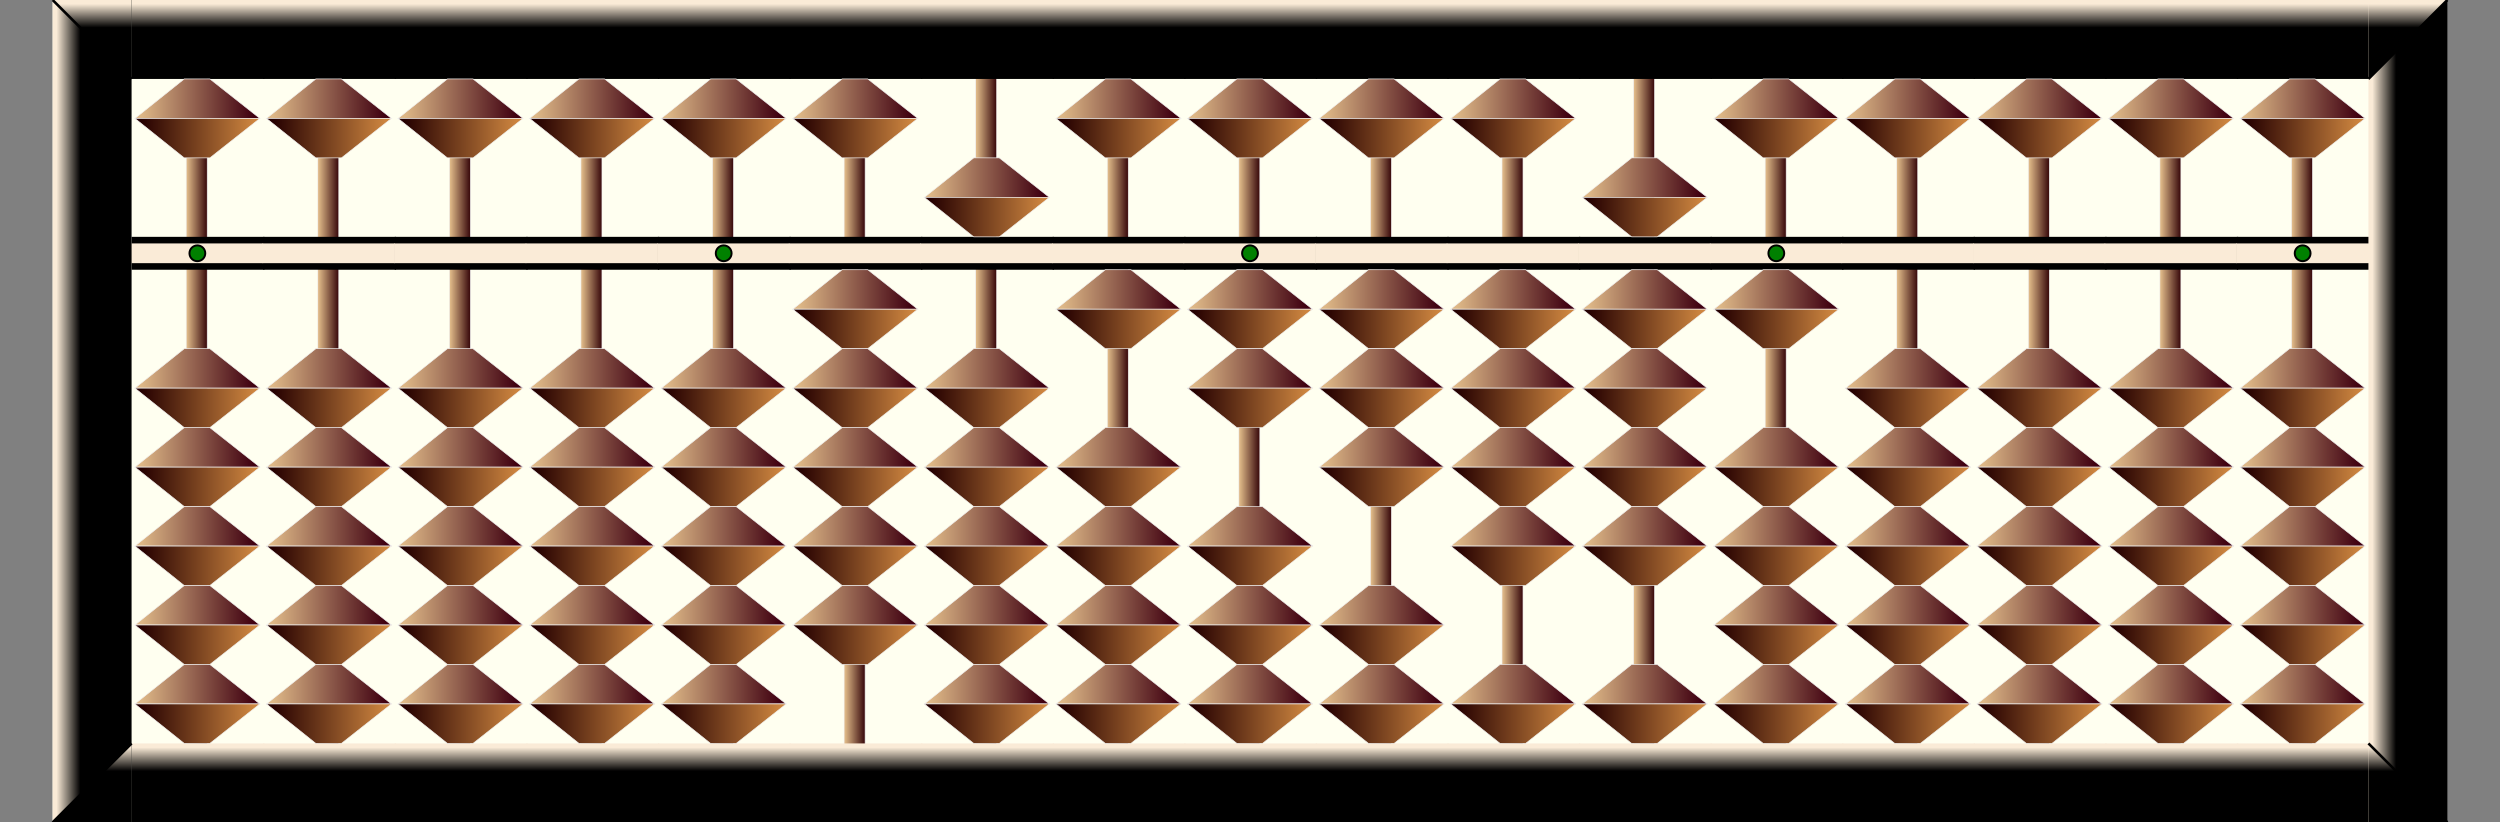 <svg  xmlns="http://www.w3.org/2000/svg"
x="0px" y="0px"
width="475.0px" height="156.25px"
viewBox="0 0 3800 1250">
<rect x="0" y="0" width="3800" height="1250" fill="#808080" stroke="none"/>
<style>
.names {;
font: bold 80px mono;
fill: Gold;
}
</style>
<defs>
<radialGradient id="grad1" cx="50%" cy="50%" r="50%" fx="30%" fy="40%">
    <stop offset="0%" stop-color="antiquewhite" />
    <stop offset="80%" stop-color="Darkgreen" />
</radialGradient>
<linearGradient id="rodgrad" >
    <stop offset="5%" stop-color="BurlyWood" />
    <stop offset="95%" stop-color="#3f1010" />
</linearGradient>    
<linearGradient id="framegrad" >
    <stop offset="5%" stop-color="AntiqueWhite" />
    <stop offset="35%" stop-color="Black" />
</linearGradient>
<linearGradient id="framegrad2" gradientTransform="rotate(90)">
    <stop offset="5%" stop-color="AntiqueWhite" />
    <stop offset="35%" stop-color="Black" />
</linearGradient>

<linearGradient id="jap1" >
    <stop offset="5%" stop-color="BurlyWood" />
    <stop offset="95%" stop-color="#3f0010" />
</linearGradient>
<linearGradient id="jap2">
    <stop offset="5%" stop-color="#250000" />
    <stop offset="95%" stop-color="Peru" />
</linearGradient>

<g id="bead">
	<polygon fill="url(#jap1)" stroke="#F2F2F2"     points="80,0 5,60 195,60 119,0"/>
	<polygon fill="url(#jap2)" stroke="#F2F2F2"     points="119,120 195,60 5,60 80,120"/>
</g>

<g id="bead2">
	<ellipse cx="100" cy="60" rx="90" ry="59.5" fill="url(#grad1)"     stroke="#F2F2F2"/>
</g>


<g id="frame">
    <rect y="0" fill="url(#framegrad2)" width="202" height="120" /> 
</g>

<g id="bar">
	<rect x="0" y="0" width="202" height="50" fill="Black" />
	<rect x="-1" y="10" fill="AntiqueWhite" width="202" height="30"/>
</g>

<g id="bardot">
    <use href="#bar"/>
	<circle cx="100" cy="25" r="12" stroke="black"     stroke-width="3" fill="green" />
</g>
<g id="barc">
	<rect x="0" y="0" width="202" height="50" fill="url(#framegrad2)" />
</g>

<g id="barcdot">
    <use href="#barc"/>
	<circle cx="100" cy="25" r="12" stroke="black" stroke-width="3" fill="green" />
</g>

</defs>
<rect width="3560" height="1250" 
        x="80" y="0" fill="Ivory"/>
<!-- Rod #1 -->
<rect x="283" y="0.5" fill="url(#rodgrad)" 
    stroke="#F2F2F2" width="32" height="1250"/>
<use href="#frame" x="200" y="0"/>
<use href="#frame" x="200" y="1130"/>
<use href="#bardot" x="200" y="360"/>
<use href="#bead" x="200" y="120"/>
<use href="#bead" x="200" y="530"/>
<use href="#bead" x="200" y="650"/>
<use href="#bead" x="200" y="770"/>
<use href="#bead" x="200" y="890"/>
<use href="#bead" x="200" y="1010"/>
<!-- Rod #2 -->
<rect x="483" y="0.5" fill="url(#rodgrad)" 
    stroke="#F2F2F2" width="32" height="1250"/>
<use href="#frame" x="400" y="0"/>
<use href="#frame" x="400" y="1130"/>
<use href="#bar" x="400" y="360"/>
<use href="#bead" x="400" y="120"/>
<use href="#bead" x="400" y="530"/>
<use href="#bead" x="400" y="650"/>
<use href="#bead" x="400" y="770"/>
<use href="#bead" x="400" y="890"/>
<use href="#bead" x="400" y="1010"/>
<!-- Rod #3 -->
<rect x="683" y="0.5" fill="url(#rodgrad)" 
    stroke="#F2F2F2" width="32" height="1250"/>
<use href="#frame" x="600" y="0"/>
<use href="#frame" x="600" y="1130"/>
<use href="#bar" x="600" y="360"/>
<use href="#bead" x="600" y="120"/>
<use href="#bead" x="600" y="530"/>
<use href="#bead" x="600" y="650"/>
<use href="#bead" x="600" y="770"/>
<use href="#bead" x="600" y="890"/>
<use href="#bead" x="600" y="1010"/>
<!-- Rod #4 -->
<rect x="883" y="0.5" fill="url(#rodgrad)" 
    stroke="#F2F2F2" width="32" height="1250"/>
<use href="#frame" x="800" y="0"/>
<use href="#frame" x="800" y="1130"/>
<use href="#bar" x="800" y="360"/>
<use href="#bead" x="800" y="120"/>
<use href="#bead" x="800" y="530"/>
<use href="#bead" x="800" y="650"/>
<use href="#bead" x="800" y="770"/>
<use href="#bead" x="800" y="890"/>
<use href="#bead" x="800" y="1010"/>
<!-- Rod #5 -->
<rect x="1083" y="0.5" fill="url(#rodgrad)" 
    stroke="#F2F2F2" width="32" height="1250"/>
<use href="#frame" x="1000" y="0"/>
<use href="#frame" x="1000" y="1130"/>
<use href="#bardot" x="1000" y="360"/>
<use href="#bead" x="1000" y="120"/>
<use href="#bead" x="1000" y="530"/>
<use href="#bead" x="1000" y="650"/>
<use href="#bead" x="1000" y="770"/>
<use href="#bead" x="1000" y="890"/>
<use href="#bead" x="1000" y="1010"/>
<!-- Rod #6 -->
<rect x="1283" y="0.5" fill="url(#rodgrad)" 
    stroke="#F2F2F2" width="32" height="1250"/>
<use href="#frame" x="1200" y="0"/>
<use href="#frame" x="1200" y="1130"/>
<use href="#bar" x="1200" y="360"/>
<use href="#bead" x="1200" y="120"/>
<use href="#bead" x="1200" y="410"/>
<use href="#bead" x="1200" y="530"/>
<use href="#bead" x="1200" y="650"/>
<use href="#bead" x="1200" y="770"/>
<use href="#bead" x="1200" y="890"/>
<!-- Rod #7 -->
<rect x="1483" y="0.5" fill="url(#rodgrad)" 
    stroke="#F2F2F2" width="32" height="1250"/>
<use href="#frame" x="1400" y="0"/>
<use href="#frame" x="1400" y="1130"/>
<use href="#bar" x="1400" y="360"/>
<use href="#bead" x="1400" y="240"/>
<use href="#bead" x="1400" y="530"/>
<use href="#bead" x="1400" y="650"/>
<use href="#bead" x="1400" y="770"/>
<use href="#bead" x="1400" y="890"/>
<use href="#bead" x="1400" y="1010"/>
<!-- Rod #8 -->
<rect x="1683" y="0.5" fill="url(#rodgrad)" 
    stroke="#F2F2F2" width="32" height="1250"/>
<use href="#frame" x="1600" y="0"/>
<use href="#frame" x="1600" y="1130"/>
<use href="#bar" x="1600" y="360"/>
<use href="#bead" x="1600" y="120"/>
<use href="#bead" x="1600" y="410"/>
<use href="#bead" x="1600" y="650"/>
<use href="#bead" x="1600" y="770"/>
<use href="#bead" x="1600" y="890"/>
<use href="#bead" x="1600" y="1010"/>
<!-- Rod #9 -->
<rect x="1883" y="0.5" fill="url(#rodgrad)" 
    stroke="#F2F2F2" width="32" height="1250"/>
<use href="#frame" x="1800" y="0"/>
<use href="#frame" x="1800" y="1130"/>
<use href="#bardot" x="1800" y="360"/>
<use href="#bead" x="1800" y="120"/>
<use href="#bead" x="1800" y="410"/>
<use href="#bead" x="1800" y="530"/>
<use href="#bead" x="1800" y="770"/>
<use href="#bead" x="1800" y="890"/>
<use href="#bead" x="1800" y="1010"/>
<!-- Rod #10 -->
<rect x="2083" y="0.5" fill="url(#rodgrad)" 
    stroke="#F2F2F2" width="32" height="1250"/>
<use href="#frame" x="2000" y="0"/>
<use href="#frame" x="2000" y="1130"/>
<use href="#bar" x="2000" y="360"/>
<use href="#bead" x="2000" y="120"/>
<use href="#bead" x="2000" y="410"/>
<use href="#bead" x="2000" y="530"/>
<use href="#bead" x="2000" y="650"/>
<use href="#bead" x="2000" y="890"/>
<use href="#bead" x="2000" y="1010"/>
<!-- Rod #11 -->
<rect x="2283" y="0.5" fill="url(#rodgrad)" 
    stroke="#F2F2F2" width="32" height="1250"/>
<use href="#frame" x="2200" y="0"/>
<use href="#frame" x="2200" y="1130"/>
<use href="#bar" x="2200" y="360"/>
<use href="#bead" x="2200" y="120"/>
<use href="#bead" x="2200" y="410"/>
<use href="#bead" x="2200" y="530"/>
<use href="#bead" x="2200" y="650"/>
<use href="#bead" x="2200" y="770"/>
<use href="#bead" x="2200" y="1010"/>
<!-- Rod #12 -->
<rect x="2483" y="0.5" fill="url(#rodgrad)" 
    stroke="#F2F2F2" width="32" height="1250"/>
<use href="#frame" x="2400" y="0"/>
<use href="#frame" x="2400" y="1130"/>
<use href="#bar" x="2400" y="360"/>
<use href="#bead" x="2400" y="240"/>
<use href="#bead" x="2400" y="410"/>
<use href="#bead" x="2400" y="530"/>
<use href="#bead" x="2400" y="650"/>
<use href="#bead" x="2400" y="770"/>
<use href="#bead" x="2400" y="1010"/>
<!-- Rod #13 -->
<rect x="2683" y="0.5" fill="url(#rodgrad)" 
    stroke="#F2F2F2" width="32" height="1250"/>
<use href="#frame" x="2600" y="0"/>
<use href="#frame" x="2600" y="1130"/>
<use href="#bardot" x="2600" y="360"/>
<use href="#bead" x="2600" y="120"/>
<use href="#bead" x="2600" y="410"/>
<use href="#bead" x="2600" y="650"/>
<use href="#bead" x="2600" y="770"/>
<use href="#bead" x="2600" y="890"/>
<use href="#bead" x="2600" y="1010"/>
<!-- Rod #14 -->
<rect x="2883" y="0.5" fill="url(#rodgrad)" 
    stroke="#F2F2F2" width="32" height="1250"/>
<use href="#frame" x="2800" y="0"/>
<use href="#frame" x="2800" y="1130"/>
<use href="#bar" x="2800" y="360"/>
<use href="#bead" x="2800" y="120"/>
<use href="#bead" x="2800" y="530"/>
<use href="#bead" x="2800" y="650"/>
<use href="#bead" x="2800" y="770"/>
<use href="#bead" x="2800" y="890"/>
<use href="#bead" x="2800" y="1010"/>
<!-- Rod #15 -->
<rect x="3083" y="0.5" fill="url(#rodgrad)" 
    stroke="#F2F2F2" width="32" height="1250"/>
<use href="#frame" x="3000" y="0"/>
<use href="#frame" x="3000" y="1130"/>
<use href="#bar" x="3000" y="360"/>
<use href="#bead" x="3000" y="120"/>
<use href="#bead" x="3000" y="530"/>
<use href="#bead" x="3000" y="650"/>
<use href="#bead" x="3000" y="770"/>
<use href="#bead" x="3000" y="890"/>
<use href="#bead" x="3000" y="1010"/>
<!-- Rod #16 -->
<rect x="3283" y="0.5" fill="url(#rodgrad)" 
    stroke="#F2F2F2" width="32" height="1250"/>
<use href="#frame" x="3200" y="0"/>
<use href="#frame" x="3200" y="1130"/>
<use href="#bar" x="3200" y="360"/>
<use href="#bead" x="3200" y="120"/>
<use href="#bead" x="3200" y="530"/>
<use href="#bead" x="3200" y="650"/>
<use href="#bead" x="3200" y="770"/>
<use href="#bead" x="3200" y="890"/>
<use href="#bead" x="3200" y="1010"/>
<!-- Rod #17 -->
<rect x="3483" y="0.5" fill="url(#rodgrad)" 
    stroke="#F2F2F2" width="32" height="1250"/>
<use href="#frame" x="3400" y="0"/>
<use href="#frame" x="3400" y="1130"/>
<use href="#bardot" x="3400" y="360"/>
<use href="#bead" x="3400" y="120"/>
<use href="#bead" x="3400" y="530"/>
<use href="#bead" x="3400" y="650"/>
<use href="#bead" x="3400" y="770"/>
<use href="#bead" x="3400" y="890"/>
<use href="#bead" x="3400" y="1010"/>
<rect x="80" y="0" fill="url(#framegrad)" 
    width="120" height="1250"/>
<polygon fill="url(#framegrad2)" points="80,0 200,120 200,0"/>
<line x1="80" y1="0" x2="200" y2="120" 
    stroke="black" stroke-width="4"/>
<polygon fill="url(#framegrad2)" points="80,1250 
    200,1130 200,1250"/>
<line x1="80" y1="1250" x2="200" y2="1130" 
    stroke="black" stroke-width="4"/>
<rect x="3600" y="0" fill="url(#framegrad)" 
    width="120" height="1250"/>
<polygon fill="url(#framegrad2)" points="3600,120 
    3720,0 3600,0"/>
<line x1="3600" y1="120" x2="3720" y2="0" 
    stroke="black" stroke-width="4"/>
<polygon fill="url(#framegrad2)" points="3600,
    1130 3720,1250 3600,1250"/>
<line x1="3600" y1="1130" 
    x2="3720" y2="1250" stroke="black" stroke-width="4"/>
</svg>
